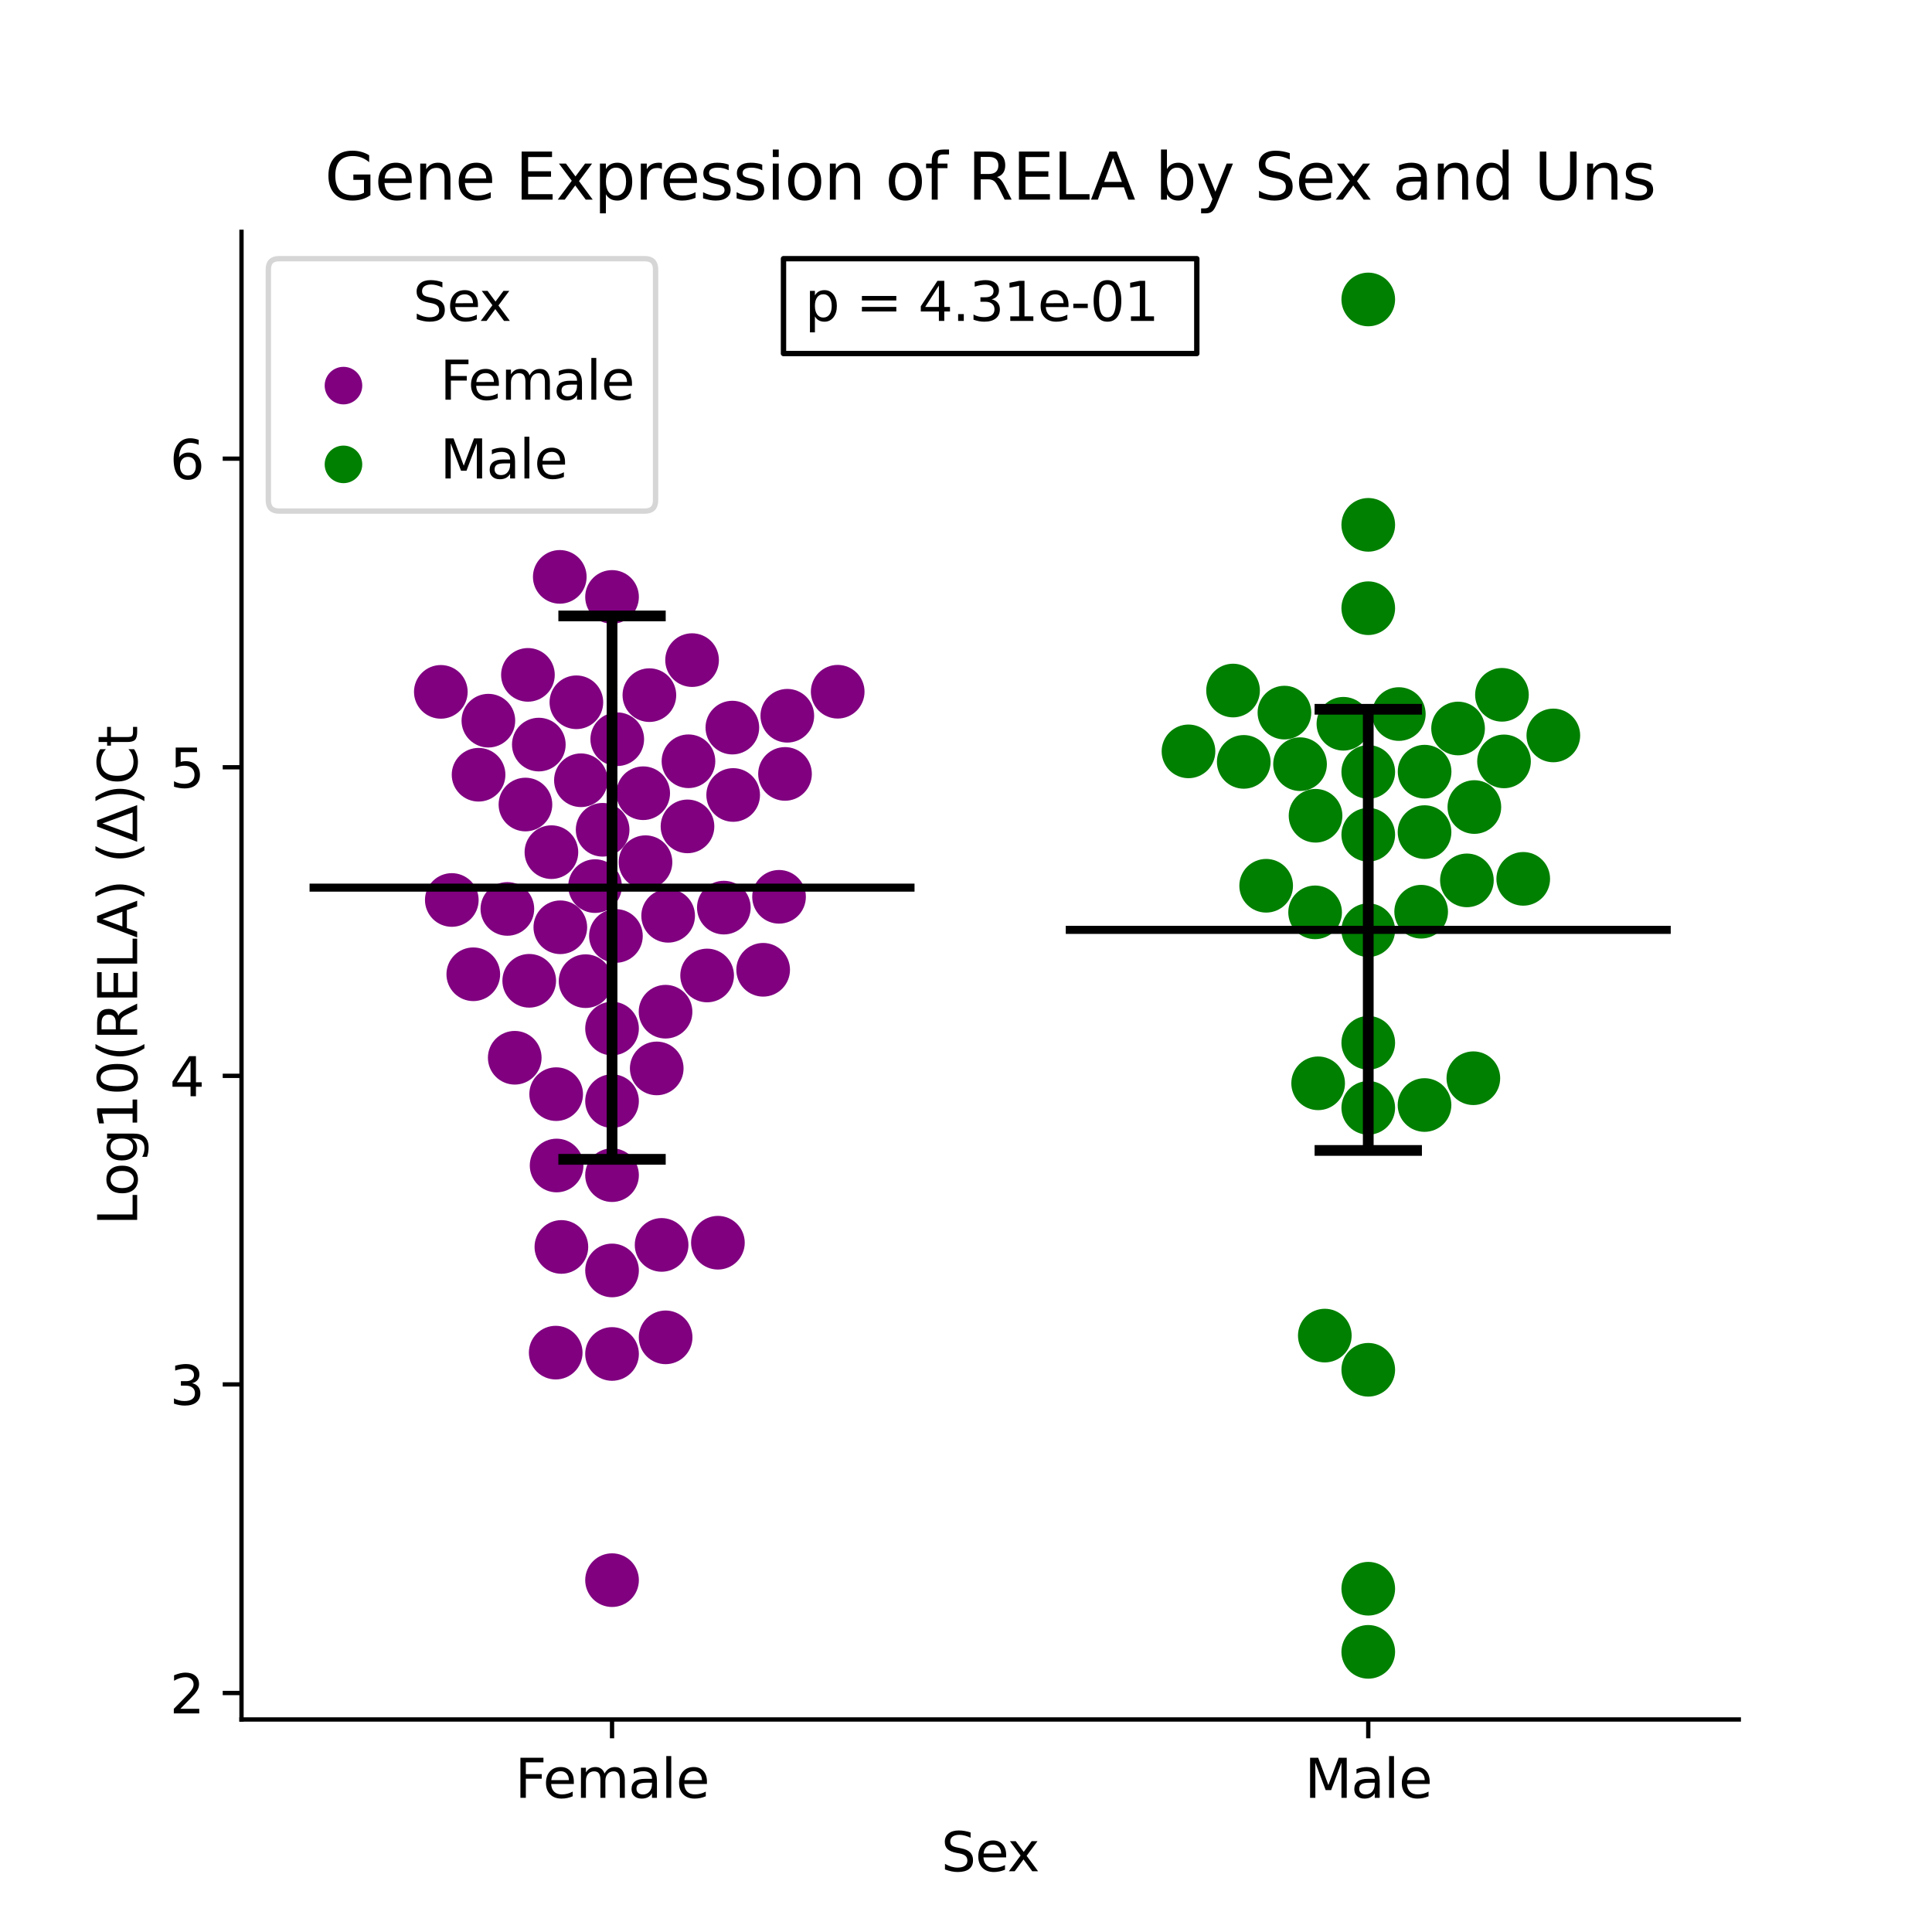 <?xml version="1.0" encoding="utf-8" standalone="no"?>
<!DOCTYPE svg PUBLIC "-//W3C//DTD SVG 1.1//EN"
  "http://www.w3.org/Graphics/SVG/1.1/DTD/svg11.dtd">
<svg xmlns:xlink="http://www.w3.org/1999/xlink" width="360pt" height="360pt" viewBox="0 0 360 360" xmlns="http://www.w3.org/2000/svg" version="1.1">
 <defs>
  <style type="text/css">*{stroke-linejoin: round; stroke-linecap: butt}</style>
 </defs>
 <g id="figure_1">
  <g id="patch_1">
   <path d="M 0 360 
L 360 360 
L 360 0 
L 0 0 
z
" style="fill: #ffffff"/>
  </g>
  <g id="axes_1">
   <g id="patch_2">
    <path d="M 45 320.4 
L 324 320.4 
L 324 43.2 
L 45 43.2 
z
" style="fill: #ffffff"/>
   </g>
   <g id="PathCollection_1">
    <defs>
     <path id="C0_0_e84677fbc1" d="M 0 5 
C 1.326 5 2.598 4.473 3.536 3.536 
C 4.473 2.598 5 1.326 5 -0 
C 5 -1.326 4.473 -2.598 3.536 -3.536 
C 2.598 -4.473 1.326 -5 0 -5 
C -1.326 -5 -2.598 -4.473 -3.536 -3.536 
C -4.473 -2.598 -5 -1.326 -5 0 
C -5 1.326 -4.473 2.598 -3.536 3.536 
C -2.598 4.473 -1.326 5 0 5 
z
"/>
    </defs>
    <g clip-path="url(#pedb15d2836)">
     <use xlink:href="#C0_0_e84677fbc1" x="115.015" y="137.744" style="fill: #800080"/>
    </g>
    <g clip-path="url(#pedb15d2836)">
     <use xlink:href="#C0_0_e84677fbc1" x="134.878" y="169.122" style="fill: #800080"/>
    </g>
    <g clip-path="url(#pedb15d2836)">
     <use xlink:href="#C0_0_e84677fbc1" x="107.4" y="130.859" style="fill: #800080"/>
    </g>
    <g clip-path="url(#pedb15d2836)">
     <use xlink:href="#C0_0_e84677fbc1" x="109.113" y="182.827" style="fill: #800080"/>
    </g>
    <g clip-path="url(#pedb15d2836)">
     <use xlink:href="#C0_0_e84677fbc1" x="100.401" y="138.742" style="fill: #800080"/>
    </g>
    <g clip-path="url(#pedb15d2836)">
     <use xlink:href="#C0_0_e84677fbc1" x="110.88" y="165.113" style="fill: #800080"/>
    </g>
    <g clip-path="url(#pedb15d2836)">
     <use xlink:href="#C0_0_e84677fbc1" x="108.246" y="145.389" style="fill: #800080"/>
    </g>
    <g clip-path="url(#pedb15d2836)">
     <use xlink:href="#C0_0_e84677fbc1" x="102.748" y="158.787" style="fill: #800080"/>
    </g>
    <g clip-path="url(#pedb15d2836)">
     <use xlink:href="#C0_0_e84677fbc1" x="145.163" y="167.108" style="fill: #800080"/>
    </g>
    <g clip-path="url(#pedb15d2836)">
     <use xlink:href="#C0_0_e84677fbc1" x="114.045" y="218.972" style="fill: #800080"/>
    </g>
    <g clip-path="url(#pedb15d2836)">
     <use xlink:href="#C0_0_e84677fbc1" x="156.093" y="128.893" style="fill: #800080"/>
    </g>
    <g clip-path="url(#pedb15d2836)">
     <use xlink:href="#C0_0_e84677fbc1" x="133.772" y="231.563" style="fill: #800080"/>
    </g>
    <g clip-path="url(#pedb15d2836)">
     <use xlink:href="#C0_0_e84677fbc1" x="97.908" y="149.913" style="fill: #800080"/>
    </g>
    <g clip-path="url(#pedb15d2836)">
     <use xlink:href="#C0_0_e84677fbc1" x="114.045" y="205.177" style="fill: #800080"/>
    </g>
    <g clip-path="url(#pedb15d2836)">
     <use xlink:href="#C0_0_e84677fbc1" x="82.142" y="128.919" style="fill: #800080"/>
    </g>
    <g clip-path="url(#pedb15d2836)">
     <use xlink:href="#C0_0_e84677fbc1" x="146.704" y="133.371" style="fill: #800080"/>
    </g>
    <g clip-path="url(#pedb15d2836)">
     <use xlink:href="#C0_0_e84677fbc1" x="89.174" y="144.362" style="fill: #800080"/>
    </g>
    <g clip-path="url(#pedb15d2836)">
     <use xlink:href="#C0_0_e84677fbc1" x="124.5" y="170.647" style="fill: #800080"/>
    </g>
    <g clip-path="url(#pedb15d2836)">
     <use xlink:href="#C0_0_e84677fbc1" x="98.372" y="125.753" style="fill: #800080"/>
    </g>
    <g clip-path="url(#pedb15d2836)">
     <use xlink:href="#C0_0_e84677fbc1" x="104.407" y="172.784" style="fill: #800080"/>
    </g>
    <g clip-path="url(#pedb15d2836)">
     <use xlink:href="#C0_0_e84677fbc1" x="114.769" y="174.402" style="fill: #800080"/>
    </g>
    <g clip-path="url(#pedb15d2836)">
     <use xlink:href="#C0_0_e84677fbc1" x="114.045" y="236.729" style="fill: #800080"/>
    </g>
    <g clip-path="url(#pedb15d2836)">
     <use xlink:href="#C0_0_e84677fbc1" x="123.281" y="231.972" style="fill: #800080"/>
    </g>
    <g clip-path="url(#pedb15d2836)">
     <use xlink:href="#C0_0_e84677fbc1" x="128.286" y="141.852" style="fill: #800080"/>
    </g>
    <g clip-path="url(#pedb15d2836)">
     <use xlink:href="#C0_0_e84677fbc1" x="121.002" y="129.529" style="fill: #800080"/>
    </g>
    <g clip-path="url(#pedb15d2836)">
     <use xlink:href="#C0_0_e84677fbc1" x="136.616" y="148.132" style="fill: #800080"/>
    </g>
    <g clip-path="url(#pedb15d2836)">
     <use xlink:href="#C0_0_e84677fbc1" x="91.001" y="134.287" style="fill: #800080"/>
    </g>
    <g clip-path="url(#pedb15d2836)">
     <use xlink:href="#C0_0_e84677fbc1" x="128.104" y="153.986" style="fill: #800080"/>
    </g>
    <g clip-path="url(#pedb15d2836)">
     <use xlink:href="#C0_0_e84677fbc1" x="94.54" y="169.364" style="fill: #800080"/>
    </g>
    <g clip-path="url(#pedb15d2836)">
     <use xlink:href="#C0_0_e84677fbc1" x="128.958" y="123.003" style="fill: #800080"/>
    </g>
    <g clip-path="url(#pedb15d2836)">
     <use xlink:href="#C0_0_e84677fbc1" x="104.606" y="232.35" style="fill: #800080"/>
    </g>
    <g clip-path="url(#pedb15d2836)">
     <use xlink:href="#C0_0_e84677fbc1" x="120.279" y="160.655" style="fill: #800080"/>
    </g>
    <g clip-path="url(#pedb15d2836)">
     <use xlink:href="#C0_0_e84677fbc1" x="112.292" y="154.617" style="fill: #800080"/>
    </g>
    <g clip-path="url(#pedb15d2836)">
     <use xlink:href="#C0_0_e84677fbc1" x="95.915" y="197.098" style="fill: #800080"/>
    </g>
    <g clip-path="url(#pedb15d2836)">
     <use xlink:href="#C0_0_e84677fbc1" x="114.045" y="252.292" style="fill: #800080"/>
    </g>
    <g clip-path="url(#pedb15d2836)">
     <use xlink:href="#C0_0_e84677fbc1" x="88.191" y="181.541" style="fill: #800080"/>
    </g>
    <g clip-path="url(#pedb15d2836)">
     <use xlink:href="#C0_0_e84677fbc1" x="98.613" y="182.758" style="fill: #800080"/>
    </g>
    <g clip-path="url(#pedb15d2836)">
     <use xlink:href="#C0_0_e84677fbc1" x="84.187" y="167.699" style="fill: #800080"/>
    </g>
    <g clip-path="url(#pedb15d2836)">
     <use xlink:href="#C0_0_e84677fbc1" x="124.015" y="188.515" style="fill: #800080"/>
    </g>
    <g clip-path="url(#pedb15d2836)">
     <use xlink:href="#C0_0_e84677fbc1" x="131.763" y="181.767" style="fill: #800080"/>
    </g>
    <g clip-path="url(#pedb15d2836)">
     <use xlink:href="#C0_0_e84677fbc1" x="114.045" y="191.655" style="fill: #800080"/>
    </g>
    <g clip-path="url(#pedb15d2836)">
     <use xlink:href="#C0_0_e84677fbc1" x="104.307" y="107.492" style="fill: #800080"/>
    </g>
    <g clip-path="url(#pedb15d2836)">
     <use xlink:href="#C0_0_e84677fbc1" x="103.634" y="203.878" style="fill: #800080"/>
    </g>
    <g clip-path="url(#pedb15d2836)">
     <use xlink:href="#C0_0_e84677fbc1" x="103.716" y="217.174" style="fill: #800080"/>
    </g>
    <g clip-path="url(#pedb15d2836)">
     <use xlink:href="#C0_0_e84677fbc1" x="122.372" y="199.084" style="fill: #800080"/>
    </g>
    <g clip-path="url(#pedb15d2836)">
     <use xlink:href="#C0_0_e84677fbc1" x="124.029" y="249.195" style="fill: #800080"/>
    </g>
    <g clip-path="url(#pedb15d2836)">
     <use xlink:href="#C0_0_e84677fbc1" x="103.549" y="252.043" style="fill: #800080"/>
    </g>
    <g clip-path="url(#pedb15d2836)">
     <use xlink:href="#C0_0_e84677fbc1" x="114.045" y="111.23" style="fill: #800080"/>
    </g>
    <g clip-path="url(#pedb15d2836)">
     <use xlink:href="#C0_0_e84677fbc1" x="142.204" y="180.706" style="fill: #800080"/>
    </g>
    <g clip-path="url(#pedb15d2836)">
     <use xlink:href="#C0_0_e84677fbc1" x="136.464" y="135.579" style="fill: #800080"/>
    </g>
    <g clip-path="url(#pedb15d2836)">
     <use xlink:href="#C0_0_e84677fbc1" x="119.85" y="147.805" style="fill: #800080"/>
    </g>
    <g clip-path="url(#pedb15d2836)">
     <use xlink:href="#C0_0_e84677fbc1" x="146.275" y="144.209" style="fill: #800080"/>
    </g>
    <g clip-path="url(#pedb15d2836)">
     <use xlink:href="#C0_0_e84677fbc1" x="114.045" y="294.439" style="fill: #800080"/>
    </g>
   </g>
   <g id="PathCollection_2">
    <defs>
     <path id="C1_0_42ddb4f9bc" d="M 0 5 
C 1.326 5 2.598 4.473 3.536 3.536 
C 4.473 2.598 5 1.326 5 -0 
C 5 -1.326 4.473 -2.598 3.536 -3.536 
C 2.598 -4.473 1.326 -5 0 -5 
C -1.326 -5 -2.598 -4.473 -3.536 -3.536 
C -4.473 -2.598 -5 -1.326 -5 0 
C -5 1.326 -4.473 2.598 -3.536 3.536 
C -2.598 4.473 -1.326 5 0 5 
z
"/>
    </defs>
    <g clip-path="url(#pedb15d2836)">
     <use xlink:href="#C1_0_42ddb4f9bc" x="260.651" y="133.053" style="fill: #008000"/>
    </g>
    <g clip-path="url(#pedb15d2836)">
     <use xlink:href="#C1_0_42ddb4f9bc" x="283.833" y="163.761" style="fill: #008000"/>
    </g>
    <g clip-path="url(#pedb15d2836)">
     <use xlink:href="#C1_0_42ddb4f9bc" x="254.955" y="194.312" style="fill: #008000"/>
    </g>
    <g clip-path="url(#pedb15d2836)">
     <use xlink:href="#C1_0_42ddb4f9bc" x="254.955" y="296.036" style="fill: #008000"/>
    </g>
    <g clip-path="url(#pedb15d2836)">
     <use xlink:href="#C1_0_42ddb4f9bc" x="271.691" y="135.744" style="fill: #008000"/>
    </g>
    <g clip-path="url(#pedb15d2836)">
     <use xlink:href="#C1_0_42ddb4f9bc" x="279.866" y="129.468" style="fill: #008000"/>
    </g>
    <g clip-path="url(#pedb15d2836)">
     <use xlink:href="#C1_0_42ddb4f9bc" x="231.754" y="141.966" style="fill: #008000"/>
    </g>
    <g clip-path="url(#pedb15d2836)">
     <use xlink:href="#C1_0_42ddb4f9bc" x="254.955" y="255.238" style="fill: #008000"/>
    </g>
    <g clip-path="url(#pedb15d2836)">
     <use xlink:href="#C1_0_42ddb4f9bc" x="265.44" y="205.905" style="fill: #008000"/>
    </g>
    <g clip-path="url(#pedb15d2836)">
     <use xlink:href="#C1_0_42ddb4f9bc" x="245.051" y="170.004" style="fill: #008000"/>
    </g>
    <g clip-path="url(#pedb15d2836)">
     <use xlink:href="#C1_0_42ddb4f9bc" x="273.337" y="164.045" style="fill: #008000"/>
    </g>
    <g clip-path="url(#pedb15d2836)">
     <use xlink:href="#C1_0_42ddb4f9bc" x="265.442" y="155.05" style="fill: #008000"/>
    </g>
    <g clip-path="url(#pedb15d2836)">
     <use xlink:href="#C1_0_42ddb4f9bc" x="254.955" y="173.326" style="fill: #008000"/>
    </g>
    <g clip-path="url(#pedb15d2836)">
     <use xlink:href="#C1_0_42ddb4f9bc" x="254.955" y="307.8" style="fill: #008000"/>
    </g>
    <g clip-path="url(#pedb15d2836)">
     <use xlink:href="#C1_0_42ddb4f9bc" x="274.726" y="150.38" style="fill: #008000"/>
    </g>
    <g clip-path="url(#pedb15d2836)">
     <use xlink:href="#C1_0_42ddb4f9bc" x="274.537" y="200.911" style="fill: #008000"/>
    </g>
    <g clip-path="url(#pedb15d2836)">
     <use xlink:href="#C1_0_42ddb4f9bc" x="254.955" y="143.839" style="fill: #008000"/>
    </g>
    <g clip-path="url(#pedb15d2836)">
     <use xlink:href="#C1_0_42ddb4f9bc" x="289.44" y="137.038" style="fill: #008000"/>
    </g>
    <g clip-path="url(#pedb15d2836)">
     <use xlink:href="#C1_0_42ddb4f9bc" x="254.955" y="113.331" style="fill: #008000"/>
    </g>
    <g clip-path="url(#pedb15d2836)">
     <use xlink:href="#C1_0_42ddb4f9bc" x="280.251" y="141.875" style="fill: #008000"/>
    </g>
    <g clip-path="url(#pedb15d2836)">
     <use xlink:href="#C1_0_42ddb4f9bc" x="221.458" y="140.007" style="fill: #008000"/>
    </g>
    <g clip-path="url(#pedb15d2836)">
     <use xlink:href="#C1_0_42ddb4f9bc" x="254.955" y="155.544" style="fill: #008000"/>
    </g>
    <g clip-path="url(#pedb15d2836)">
     <use xlink:href="#C1_0_42ddb4f9bc" x="239.334" y="132.783" style="fill: #008000"/>
    </g>
    <g clip-path="url(#pedb15d2836)">
     <use xlink:href="#C1_0_42ddb4f9bc" x="264.813" y="169.885" style="fill: #008000"/>
    </g>
    <g clip-path="url(#pedb15d2836)">
     <use xlink:href="#C1_0_42ddb4f9bc" x="245.617" y="201.86" style="fill: #008000"/>
    </g>
    <g clip-path="url(#pedb15d2836)">
     <use xlink:href="#C1_0_42ddb4f9bc" x="265.454" y="143.788" style="fill: #008000"/>
    </g>
    <g clip-path="url(#pedb15d2836)">
     <use xlink:href="#C1_0_42ddb4f9bc" x="254.955" y="55.8" style="fill: #008000"/>
    </g>
    <g clip-path="url(#pedb15d2836)">
     <use xlink:href="#C1_0_42ddb4f9bc" x="245.134" y="152.005" style="fill: #008000"/>
    </g>
    <g clip-path="url(#pedb15d2836)">
     <use xlink:href="#C1_0_42ddb4f9bc" x="250.324" y="134.864" style="fill: #008000"/>
    </g>
    <g clip-path="url(#pedb15d2836)">
     <use xlink:href="#C1_0_42ddb4f9bc" x="254.955" y="206.433" style="fill: #008000"/>
    </g>
    <g clip-path="url(#pedb15d2836)">
     <use xlink:href="#C1_0_42ddb4f9bc" x="246.86" y="248.869" style="fill: #008000"/>
    </g>
    <g clip-path="url(#pedb15d2836)">
     <use xlink:href="#C1_0_42ddb4f9bc" x="242.244" y="142.392" style="fill: #008000"/>
    </g>
    <g clip-path="url(#pedb15d2836)">
     <use xlink:href="#C1_0_42ddb4f9bc" x="254.955" y="97.796" style="fill: #008000"/>
    </g>
    <g clip-path="url(#pedb15d2836)">
     <use xlink:href="#C1_0_42ddb4f9bc" x="235.931" y="165.049" style="fill: #008000"/>
    </g>
    <g clip-path="url(#pedb15d2836)">
     <use xlink:href="#C1_0_42ddb4f9bc" x="229.762" y="128.673" style="fill: #008000"/>
    </g>
   </g>
   <g id="PathCollection_3"/>
   <g id="PathCollection_4"/>
   <g id="matplotlib.axis_1">
    <g id="xtick_1">
     <g id="line2d_1">
      <defs>
       <path id="mddca49406b" d="M 0 0 
L 0 3.5 
" style="stroke: #000000; stroke-width: 0.8"/>
      </defs>
      <g>
       <use xlink:href="#mddca49406b" x="114.045" y="320.4" style="stroke: #000000; stroke-width: 0.8"/>
      </g>
     </g>
     <g id="text_1">
      <!-- Female -->
      <g transform="translate(95.968 334.998) scale(0.1 -0.1)">
       <defs>
        <path id="DejaVuSans-46" d="M 628 4666 
L 3309 4666 
L 3309 4134 
L 1259 4134 
L 1259 2759 
L 3109 2759 
L 3109 2228 
L 1259 2228 
L 1259 0 
L 628 0 
L 628 4666 
z
" transform="scale(0.016)"/>
        <path id="DejaVuSans-65" d="M 3597 1894 
L 3597 1613 
L 953 1613 
Q 991 1019 1311 708 
Q 1631 397 2203 397 
Q 2534 397 2845 478 
Q 3156 559 3463 722 
L 3463 178 
Q 3153 47 2828 -22 
Q 2503 -91 2169 -91 
Q 1331 -91 842 396 
Q 353 884 353 1716 
Q 353 2575 817 3079 
Q 1281 3584 2069 3584 
Q 2775 3584 3186 3129 
Q 3597 2675 3597 1894 
z
M 3022 2063 
Q 3016 2534 2758 2815 
Q 2500 3097 2075 3097 
Q 1594 3097 1305 2825 
Q 1016 2553 972 2059 
L 3022 2063 
z
" transform="scale(0.016)"/>
        <path id="DejaVuSans-6d" d="M 3328 2828 
Q 3544 3216 3844 3400 
Q 4144 3584 4550 3584 
Q 5097 3584 5394 3201 
Q 5691 2819 5691 2113 
L 5691 0 
L 5113 0 
L 5113 2094 
Q 5113 2597 4934 2840 
Q 4756 3084 4391 3084 
Q 3944 3084 3684 2787 
Q 3425 2491 3425 1978 
L 3425 0 
L 2847 0 
L 2847 2094 
Q 2847 2600 2669 2842 
Q 2491 3084 2119 3084 
Q 1678 3084 1418 2786 
Q 1159 2488 1159 1978 
L 1159 0 
L 581 0 
L 581 3500 
L 1159 3500 
L 1159 2956 
Q 1356 3278 1631 3431 
Q 1906 3584 2284 3584 
Q 2666 3584 2933 3390 
Q 3200 3197 3328 2828 
z
" transform="scale(0.016)"/>
        <path id="DejaVuSans-61" d="M 2194 1759 
Q 1497 1759 1228 1600 
Q 959 1441 959 1056 
Q 959 750 1161 570 
Q 1363 391 1709 391 
Q 2188 391 2477 730 
Q 2766 1069 2766 1631 
L 2766 1759 
L 2194 1759 
z
M 3341 1997 
L 3341 0 
L 2766 0 
L 2766 531 
Q 2569 213 2275 61 
Q 1981 -91 1556 -91 
Q 1019 -91 701 211 
Q 384 513 384 1019 
Q 384 1609 779 1909 
Q 1175 2209 1959 2209 
L 2766 2209 
L 2766 2266 
Q 2766 2663 2505 2880 
Q 2244 3097 1772 3097 
Q 1472 3097 1187 3025 
Q 903 2953 641 2809 
L 641 3341 
Q 956 3463 1253 3523 
Q 1550 3584 1831 3584 
Q 2591 3584 2966 3190 
Q 3341 2797 3341 1997 
z
" transform="scale(0.016)"/>
        <path id="DejaVuSans-6c" d="M 603 4863 
L 1178 4863 
L 1178 0 
L 603 0 
L 603 4863 
z
" transform="scale(0.016)"/>
       </defs>
       <use xlink:href="#DejaVuSans-46"/>
       <use xlink:href="#DejaVuSans-65" x="52.02"/>
       <use xlink:href="#DejaVuSans-6d" x="113.543"/>
       <use xlink:href="#DejaVuSans-61" x="210.955"/>
       <use xlink:href="#DejaVuSans-6c" x="272.234"/>
       <use xlink:href="#DejaVuSans-65" x="300.018"/>
      </g>
     </g>
    </g>
    <g id="xtick_2">
     <g id="line2d_2">
      <g>
       <use xlink:href="#mddca49406b" x="254.955" y="320.4" style="stroke: #000000; stroke-width: 0.8"/>
      </g>
     </g>
     <g id="text_2">
      <!-- Male -->
      <g transform="translate(243.111 334.998) scale(0.1 -0.1)">
       <defs>
        <path id="DejaVuSans-4d" d="M 628 4666 
L 1569 4666 
L 2759 1491 
L 3956 4666 
L 4897 4666 
L 4897 0 
L 4281 0 
L 4281 4097 
L 3078 897 
L 2444 897 
L 1241 4097 
L 1241 0 
L 628 0 
L 628 4666 
z
" transform="scale(0.016)"/>
       </defs>
       <use xlink:href="#DejaVuSans-4d"/>
       <use xlink:href="#DejaVuSans-61" x="86.279"/>
       <use xlink:href="#DejaVuSans-6c" x="147.559"/>
       <use xlink:href="#DejaVuSans-65" x="175.342"/>
      </g>
     </g>
    </g>
    <g id="text_3">
     <!-- Sex -->
     <g transform="translate(175.377 348.677) scale(0.1 -0.1)">
      <defs>
       <path id="DejaVuSans-53" d="M 3425 4513 
L 3425 3897 
Q 3066 4069 2747 4153 
Q 2428 4238 2131 4238 
Q 1616 4238 1336 4038 
Q 1056 3838 1056 3469 
Q 1056 3159 1242 3001 
Q 1428 2844 1947 2747 
L 2328 2669 
Q 3034 2534 3370 2195 
Q 3706 1856 3706 1288 
Q 3706 609 3251 259 
Q 2797 -91 1919 -91 
Q 1588 -91 1214 -16 
Q 841 59 441 206 
L 441 856 
Q 825 641 1194 531 
Q 1563 422 1919 422 
Q 2459 422 2753 634 
Q 3047 847 3047 1241 
Q 3047 1584 2836 1778 
Q 2625 1972 2144 2069 
L 1759 2144 
Q 1053 2284 737 2584 
Q 422 2884 422 3419 
Q 422 4038 858 4394 
Q 1294 4750 2059 4750 
Q 2388 4750 2728 4690 
Q 3069 4631 3425 4513 
z
" transform="scale(0.016)"/>
       <path id="DejaVuSans-78" d="M 3513 3500 
L 2247 1797 
L 3578 0 
L 2900 0 
L 1881 1375 
L 863 0 
L 184 0 
L 1544 1831 
L 300 3500 
L 978 3500 
L 1906 2253 
L 2834 3500 
L 3513 3500 
z
" transform="scale(0.016)"/>
      </defs>
      <use xlink:href="#DejaVuSans-53"/>
      <use xlink:href="#DejaVuSans-65" x="63.477"/>
      <use xlink:href="#DejaVuSans-78" x="123.25"/>
     </g>
    </g>
   </g>
   <g id="matplotlib.axis_2">
    <g id="ytick_1">
     <g id="line2d_3">
      <defs>
       <path id="meb727dd9b5" d="M 0 0 
L -3.5 0 
" style="stroke: #000000; stroke-width: 0.8"/>
      </defs>
      <g>
       <use xlink:href="#meb727dd9b5" x="45" y="315.467" style="stroke: #000000; stroke-width: 0.8"/>
      </g>
     </g>
     <g id="text_4">
      <!-- 2 -->
      <g transform="translate(31.637 319.266) scale(0.1 -0.1)">
       <defs>
        <path id="DejaVuSans-32" d="M 1228 531 
L 3431 531 
L 3431 0 
L 469 0 
L 469 531 
Q 828 903 1448 1529 
Q 2069 2156 2228 2338 
Q 2531 2678 2651 2914 
Q 2772 3150 2772 3378 
Q 2772 3750 2511 3984 
Q 2250 4219 1831 4219 
Q 1534 4219 1204 4116 
Q 875 4013 500 3803 
L 500 4441 
Q 881 4594 1212 4672 
Q 1544 4750 1819 4750 
Q 2544 4750 2975 4387 
Q 3406 4025 3406 3419 
Q 3406 3131 3298 2873 
Q 3191 2616 2906 2266 
Q 2828 2175 2409 1742 
Q 1991 1309 1228 531 
z
" transform="scale(0.016)"/>
       </defs>
       <use xlink:href="#DejaVuSans-32"/>
      </g>
     </g>
    </g>
    <g id="ytick_2">
     <g id="line2d_4">
      <g>
       <use xlink:href="#meb727dd9b5" x="45" y="257.967" style="stroke: #000000; stroke-width: 0.8"/>
      </g>
     </g>
     <g id="text_5">
      <!-- 3 -->
      <g transform="translate(31.637 261.766) scale(0.1 -0.1)">
       <defs>
        <path id="DejaVuSans-33" d="M 2597 2516 
Q 3050 2419 3304 2112 
Q 3559 1806 3559 1356 
Q 3559 666 3084 287 
Q 2609 -91 1734 -91 
Q 1441 -91 1130 -33 
Q 819 25 488 141 
L 488 750 
Q 750 597 1062 519 
Q 1375 441 1716 441 
Q 2309 441 2620 675 
Q 2931 909 2931 1356 
Q 2931 1769 2642 2001 
Q 2353 2234 1838 2234 
L 1294 2234 
L 1294 2753 
L 1863 2753 
Q 2328 2753 2575 2939 
Q 2822 3125 2822 3475 
Q 2822 3834 2567 4026 
Q 2313 4219 1838 4219 
Q 1578 4219 1281 4162 
Q 984 4106 628 3988 
L 628 4550 
Q 988 4650 1302 4700 
Q 1616 4750 1894 4750 
Q 2613 4750 3031 4423 
Q 3450 4097 3450 3541 
Q 3450 3153 3228 2886 
Q 3006 2619 2597 2516 
z
" transform="scale(0.016)"/>
       </defs>
       <use xlink:href="#DejaVuSans-33"/>
      </g>
     </g>
    </g>
    <g id="ytick_3">
     <g id="line2d_5">
      <g>
       <use xlink:href="#meb727dd9b5" x="45" y="200.466" style="stroke: #000000; stroke-width: 0.8"/>
      </g>
     </g>
     <g id="text_6">
      <!-- 4 -->
      <g transform="translate(31.637 204.265) scale(0.1 -0.1)">
       <defs>
        <path id="DejaVuSans-34" d="M 2419 4116 
L 825 1625 
L 2419 1625 
L 2419 4116 
z
M 2253 4666 
L 3047 4666 
L 3047 1625 
L 3713 1625 
L 3713 1100 
L 3047 1100 
L 3047 0 
L 2419 0 
L 2419 1100 
L 313 1100 
L 313 1709 
L 2253 4666 
z
" transform="scale(0.016)"/>
       </defs>
       <use xlink:href="#DejaVuSans-34"/>
      </g>
     </g>
    </g>
    <g id="ytick_4">
     <g id="line2d_6">
      <g>
       <use xlink:href="#meb727dd9b5" x="45" y="142.965" style="stroke: #000000; stroke-width: 0.8"/>
      </g>
     </g>
     <g id="text_7">
      <!-- 5 -->
      <g transform="translate(31.637 146.764) scale(0.1 -0.1)">
       <defs>
        <path id="DejaVuSans-35" d="M 691 4666 
L 3169 4666 
L 3169 4134 
L 1269 4134 
L 1269 2991 
Q 1406 3038 1543 3061 
Q 1681 3084 1819 3084 
Q 2600 3084 3056 2656 
Q 3513 2228 3513 1497 
Q 3513 744 3044 326 
Q 2575 -91 1722 -91 
Q 1428 -91 1123 -41 
Q 819 9 494 109 
L 494 744 
Q 775 591 1075 516 
Q 1375 441 1709 441 
Q 2250 441 2565 725 
Q 2881 1009 2881 1497 
Q 2881 1984 2565 2268 
Q 2250 2553 1709 2553 
Q 1456 2553 1204 2497 
Q 953 2441 691 2322 
L 691 4666 
z
" transform="scale(0.016)"/>
       </defs>
       <use xlink:href="#DejaVuSans-35"/>
      </g>
     </g>
    </g>
    <g id="ytick_5">
     <g id="line2d_7">
      <g>
       <use xlink:href="#meb727dd9b5" x="45" y="85.464" style="stroke: #000000; stroke-width: 0.8"/>
      </g>
     </g>
     <g id="text_8">
      <!-- 6 -->
      <g transform="translate(31.637 89.264) scale(0.1 -0.1)">
       <defs>
        <path id="DejaVuSans-36" d="M 2113 2584 
Q 1688 2584 1439 2293 
Q 1191 2003 1191 1497 
Q 1191 994 1439 701 
Q 1688 409 2113 409 
Q 2538 409 2786 701 
Q 3034 994 3034 1497 
Q 3034 2003 2786 2293 
Q 2538 2584 2113 2584 
z
M 3366 4563 
L 3366 3988 
Q 3128 4100 2886 4159 
Q 2644 4219 2406 4219 
Q 1781 4219 1451 3797 
Q 1122 3375 1075 2522 
Q 1259 2794 1537 2939 
Q 1816 3084 2150 3084 
Q 2853 3084 3261 2657 
Q 3669 2231 3669 1497 
Q 3669 778 3244 343 
Q 2819 -91 2113 -91 
Q 1303 -91 875 529 
Q 447 1150 447 2328 
Q 447 3434 972 4092 
Q 1497 4750 2381 4750 
Q 2619 4750 2861 4703 
Q 3103 4656 3366 4563 
z
" transform="scale(0.016)"/>
       </defs>
       <use xlink:href="#DejaVuSans-36"/>
      </g>
     </g>
    </g>
    <g id="text_9">
     <!-- Log10(RELA) (Δ)Ct -->
     <g transform="translate(25.558 228.311) rotate(-90) scale(0.1 -0.1)">
      <defs>
       <path id="DejaVuSans-4c" d="M 628 4666 
L 1259 4666 
L 1259 531 
L 3531 531 
L 3531 0 
L 628 0 
L 628 4666 
z
" transform="scale(0.016)"/>
       <path id="DejaVuSans-6f" d="M 1959 3097 
Q 1497 3097 1228 2736 
Q 959 2375 959 1747 
Q 959 1119 1226 758 
Q 1494 397 1959 397 
Q 2419 397 2687 759 
Q 2956 1122 2956 1747 
Q 2956 2369 2687 2733 
Q 2419 3097 1959 3097 
z
M 1959 3584 
Q 2709 3584 3137 3096 
Q 3566 2609 3566 1747 
Q 3566 888 3137 398 
Q 2709 -91 1959 -91 
Q 1206 -91 779 398 
Q 353 888 353 1747 
Q 353 2609 779 3096 
Q 1206 3584 1959 3584 
z
" transform="scale(0.016)"/>
       <path id="DejaVuSans-67" d="M 2906 1791 
Q 2906 2416 2648 2759 
Q 2391 3103 1925 3103 
Q 1463 3103 1205 2759 
Q 947 2416 947 1791 
Q 947 1169 1205 825 
Q 1463 481 1925 481 
Q 2391 481 2648 825 
Q 2906 1169 2906 1791 
z
M 3481 434 
Q 3481 -459 3084 -895 
Q 2688 -1331 1869 -1331 
Q 1566 -1331 1297 -1286 
Q 1028 -1241 775 -1147 
L 775 -588 
Q 1028 -725 1275 -790 
Q 1522 -856 1778 -856 
Q 2344 -856 2625 -561 
Q 2906 -266 2906 331 
L 2906 616 
Q 2728 306 2450 153 
Q 2172 0 1784 0 
Q 1141 0 747 490 
Q 353 981 353 1791 
Q 353 2603 747 3093 
Q 1141 3584 1784 3584 
Q 2172 3584 2450 3431 
Q 2728 3278 2906 2969 
L 2906 3500 
L 3481 3500 
L 3481 434 
z
" transform="scale(0.016)"/>
       <path id="DejaVuSans-31" d="M 794 531 
L 1825 531 
L 1825 4091 
L 703 3866 
L 703 4441 
L 1819 4666 
L 2450 4666 
L 2450 531 
L 3481 531 
L 3481 0 
L 794 0 
L 794 531 
z
" transform="scale(0.016)"/>
       <path id="DejaVuSans-30" d="M 2034 4250 
Q 1547 4250 1301 3770 
Q 1056 3291 1056 2328 
Q 1056 1369 1301 889 
Q 1547 409 2034 409 
Q 2525 409 2770 889 
Q 3016 1369 3016 2328 
Q 3016 3291 2770 3770 
Q 2525 4250 2034 4250 
z
M 2034 4750 
Q 2819 4750 3233 4129 
Q 3647 3509 3647 2328 
Q 3647 1150 3233 529 
Q 2819 -91 2034 -91 
Q 1250 -91 836 529 
Q 422 1150 422 2328 
Q 422 3509 836 4129 
Q 1250 4750 2034 4750 
z
" transform="scale(0.016)"/>
       <path id="DejaVuSans-28" d="M 1984 4856 
Q 1566 4138 1362 3434 
Q 1159 2731 1159 2009 
Q 1159 1288 1364 580 
Q 1569 -128 1984 -844 
L 1484 -844 
Q 1016 -109 783 600 
Q 550 1309 550 2009 
Q 550 2706 781 3412 
Q 1013 4119 1484 4856 
L 1984 4856 
z
" transform="scale(0.016)"/>
       <path id="DejaVuSans-52" d="M 2841 2188 
Q 3044 2119 3236 1894 
Q 3428 1669 3622 1275 
L 4263 0 
L 3584 0 
L 2988 1197 
Q 2756 1666 2539 1819 
Q 2322 1972 1947 1972 
L 1259 1972 
L 1259 0 
L 628 0 
L 628 4666 
L 2053 4666 
Q 2853 4666 3247 4331 
Q 3641 3997 3641 3322 
Q 3641 2881 3436 2590 
Q 3231 2300 2841 2188 
z
M 1259 4147 
L 1259 2491 
L 2053 2491 
Q 2509 2491 2742 2702 
Q 2975 2913 2975 3322 
Q 2975 3731 2742 3939 
Q 2509 4147 2053 4147 
L 1259 4147 
z
" transform="scale(0.016)"/>
       <path id="DejaVuSans-45" d="M 628 4666 
L 3578 4666 
L 3578 4134 
L 1259 4134 
L 1259 2753 
L 3481 2753 
L 3481 2222 
L 1259 2222 
L 1259 531 
L 3634 531 
L 3634 0 
L 628 0 
L 628 4666 
z
" transform="scale(0.016)"/>
       <path id="DejaVuSans-41" d="M 2188 4044 
L 1331 1722 
L 3047 1722 
L 2188 4044 
z
M 1831 4666 
L 2547 4666 
L 4325 0 
L 3669 0 
L 3244 1197 
L 1141 1197 
L 716 0 
L 50 0 
L 1831 4666 
z
" transform="scale(0.016)"/>
       <path id="DejaVuSans-29" d="M 513 4856 
L 1013 4856 
Q 1481 4119 1714 3412 
Q 1947 2706 1947 2009 
Q 1947 1309 1714 600 
Q 1481 -109 1013 -844 
L 513 -844 
Q 928 -128 1133 580 
Q 1338 1288 1338 2009 
Q 1338 2731 1133 3434 
Q 928 4138 513 4856 
z
" transform="scale(0.016)"/>
       <path id="DejaVuSans-20" transform="scale(0.016)"/>
       <path id="DejaVuSans-394" d="M 2188 4044 
L 906 525 
L 3472 525 
L 2188 4044 
z
M 50 0 
L 1831 4666 
L 2547 4666 
L 4325 0 
L 50 0 
z
" transform="scale(0.016)"/>
       <path id="DejaVuSans-43" d="M 4122 4306 
L 4122 3641 
Q 3803 3938 3442 4084 
Q 3081 4231 2675 4231 
Q 1875 4231 1450 3742 
Q 1025 3253 1025 2328 
Q 1025 1406 1450 917 
Q 1875 428 2675 428 
Q 3081 428 3442 575 
Q 3803 722 4122 1019 
L 4122 359 
Q 3791 134 3420 21 
Q 3050 -91 2638 -91 
Q 1578 -91 968 557 
Q 359 1206 359 2328 
Q 359 3453 968 4101 
Q 1578 4750 2638 4750 
Q 3056 4750 3426 4639 
Q 3797 4528 4122 4306 
z
" transform="scale(0.016)"/>
       <path id="DejaVuSans-74" d="M 1172 4494 
L 1172 3500 
L 2356 3500 
L 2356 3053 
L 1172 3053 
L 1172 1153 
Q 1172 725 1289 603 
Q 1406 481 1766 481 
L 2356 481 
L 2356 0 
L 1766 0 
Q 1100 0 847 248 
Q 594 497 594 1153 
L 594 3053 
L 172 3053 
L 172 3500 
L 594 3500 
L 594 4494 
L 1172 4494 
z
" transform="scale(0.016)"/>
      </defs>
      <use xlink:href="#DejaVuSans-4c"/>
      <use xlink:href="#DejaVuSans-6f" x="53.963"/>
      <use xlink:href="#DejaVuSans-67" x="115.145"/>
      <use xlink:href="#DejaVuSans-31" x="178.621"/>
      <use xlink:href="#DejaVuSans-30" x="242.244"/>
      <use xlink:href="#DejaVuSans-28" x="305.867"/>
      <use xlink:href="#DejaVuSans-52" x="344.881"/>
      <use xlink:href="#DejaVuSans-45" x="414.363"/>
      <use xlink:href="#DejaVuSans-4c" x="477.547"/>
      <use xlink:href="#DejaVuSans-41" x="535.51"/>
      <use xlink:href="#DejaVuSans-29" x="603.918"/>
      <use xlink:href="#DejaVuSans-20" x="642.932"/>
      <use xlink:href="#DejaVuSans-28" x="674.719"/>
      <use xlink:href="#DejaVuSans-394" x="713.732"/>
      <use xlink:href="#DejaVuSans-29" x="782.141"/>
      <use xlink:href="#DejaVuSans-43" x="821.154"/>
      <use xlink:href="#DejaVuSans-74" x="890.979"/>
     </g>
    </g>
   </g>
   <g id="LineCollection_1">
    <path d="M 114.045 216.025 
L 114.045 114.765 
" clip-path="url(#pedb15d2836)" style="fill: none; stroke: #000000; stroke-width: 2"/>
   </g>
   <g id="line2d_8">
    <defs>
     <path id="m64fdcdd920" d="M 10 0 
L -10 -0 
" style="stroke: #000000; stroke-width: 2"/>
    </defs>
    <g clip-path="url(#pedb15d2836)">
     <use xlink:href="#m64fdcdd920" x="114.045" y="216.025" style="stroke: #000000; stroke-width: 2"/>
    </g>
   </g>
   <g id="line2d_9">
    <g clip-path="url(#pedb15d2836)">
     <use xlink:href="#m64fdcdd920" x="114.045" y="114.765" style="stroke: #000000; stroke-width: 2"/>
    </g>
   </g>
   <g id="LineCollection_2">
    <path d="M 254.955 214.369 
L 254.955 132.163 
" clip-path="url(#pedb15d2836)" style="fill: none; stroke: #000000; stroke-width: 2"/>
   </g>
   <g id="line2d_10">
    <g clip-path="url(#pedb15d2836)">
     <use xlink:href="#m64fdcdd920" x="254.955" y="214.369" style="stroke: #000000; stroke-width: 2"/>
    </g>
   </g>
   <g id="line2d_11">
    <g clip-path="url(#pedb15d2836)">
     <use xlink:href="#m64fdcdd920" x="254.955" y="132.163" style="stroke: #000000; stroke-width: 2"/>
    </g>
   </g>
   <g id="LineCollection_3">
    <path d="M 57.682 165.395 
L 170.409 165.395 
" clip-path="url(#pedb15d2836)" style="fill: none; stroke: #000000; stroke-width: 1.5"/>
   </g>
   <g id="LineCollection_4">
    <path d="M 198.591 173.266 
L 311.318 173.266 
" clip-path="url(#pedb15d2836)" style="fill: none; stroke: #000000; stroke-width: 1.5"/>
   </g>
   <g id="patch_3">
    <path d="M 45 320.4 
L 45 43.2 
" style="fill: none; stroke: #000000; stroke-width: 0.8; stroke-linejoin: miter; stroke-linecap: square"/>
   </g>
   <g id="patch_4">
    <path d="M 45 320.4 
L 324 320.4 
" style="fill: none; stroke: #000000; stroke-width: 0.8; stroke-linejoin: miter; stroke-linecap: square"/>
   </g>
   <g id="text_10">
    <!-- Gene Expression of RELA by Sex and Uns -->
    <g transform="translate(60.508 37.2) scale(0.12 -0.12)">
     <defs>
      <path id="DejaVuSans-47" d="M 3809 666 
L 3809 1919 
L 2778 1919 
L 2778 2438 
L 4434 2438 
L 4434 434 
Q 4069 175 3628 42 
Q 3188 -91 2688 -91 
Q 1594 -91 976 548 
Q 359 1188 359 2328 
Q 359 3472 976 4111 
Q 1594 4750 2688 4750 
Q 3144 4750 3555 4637 
Q 3966 4525 4313 4306 
L 4313 3634 
Q 3963 3931 3569 4081 
Q 3175 4231 2741 4231 
Q 1884 4231 1454 3753 
Q 1025 3275 1025 2328 
Q 1025 1384 1454 906 
Q 1884 428 2741 428 
Q 3075 428 3337 486 
Q 3600 544 3809 666 
z
" transform="scale(0.016)"/>
      <path id="DejaVuSans-6e" d="M 3513 2113 
L 3513 0 
L 2938 0 
L 2938 2094 
Q 2938 2591 2744 2837 
Q 2550 3084 2163 3084 
Q 1697 3084 1428 2787 
Q 1159 2491 1159 1978 
L 1159 0 
L 581 0 
L 581 3500 
L 1159 3500 
L 1159 2956 
Q 1366 3272 1645 3428 
Q 1925 3584 2291 3584 
Q 2894 3584 3203 3211 
Q 3513 2838 3513 2113 
z
" transform="scale(0.016)"/>
      <path id="DejaVuSans-70" d="M 1159 525 
L 1159 -1331 
L 581 -1331 
L 581 3500 
L 1159 3500 
L 1159 2969 
Q 1341 3281 1617 3432 
Q 1894 3584 2278 3584 
Q 2916 3584 3314 3078 
Q 3713 2572 3713 1747 
Q 3713 922 3314 415 
Q 2916 -91 2278 -91 
Q 1894 -91 1617 61 
Q 1341 213 1159 525 
z
M 3116 1747 
Q 3116 2381 2855 2742 
Q 2594 3103 2138 3103 
Q 1681 3103 1420 2742 
Q 1159 2381 1159 1747 
Q 1159 1113 1420 752 
Q 1681 391 2138 391 
Q 2594 391 2855 752 
Q 3116 1113 3116 1747 
z
" transform="scale(0.016)"/>
      <path id="DejaVuSans-72" d="M 2631 2963 
Q 2534 3019 2420 3045 
Q 2306 3072 2169 3072 
Q 1681 3072 1420 2755 
Q 1159 2438 1159 1844 
L 1159 0 
L 581 0 
L 581 3500 
L 1159 3500 
L 1159 2956 
Q 1341 3275 1631 3429 
Q 1922 3584 2338 3584 
Q 2397 3584 2469 3576 
Q 2541 3569 2628 3553 
L 2631 2963 
z
" transform="scale(0.016)"/>
      <path id="DejaVuSans-73" d="M 2834 3397 
L 2834 2853 
Q 2591 2978 2328 3040 
Q 2066 3103 1784 3103 
Q 1356 3103 1142 2972 
Q 928 2841 928 2578 
Q 928 2378 1081 2264 
Q 1234 2150 1697 2047 
L 1894 2003 
Q 2506 1872 2764 1633 
Q 3022 1394 3022 966 
Q 3022 478 2636 193 
Q 2250 -91 1575 -91 
Q 1294 -91 989 -36 
Q 684 19 347 128 
L 347 722 
Q 666 556 975 473 
Q 1284 391 1588 391 
Q 1994 391 2212 530 
Q 2431 669 2431 922 
Q 2431 1156 2273 1281 
Q 2116 1406 1581 1522 
L 1381 1569 
Q 847 1681 609 1914 
Q 372 2147 372 2553 
Q 372 3047 722 3315 
Q 1072 3584 1716 3584 
Q 2034 3584 2315 3537 
Q 2597 3491 2834 3397 
z
" transform="scale(0.016)"/>
      <path id="DejaVuSans-69" d="M 603 3500 
L 1178 3500 
L 1178 0 
L 603 0 
L 603 3500 
z
M 603 4863 
L 1178 4863 
L 1178 4134 
L 603 4134 
L 603 4863 
z
" transform="scale(0.016)"/>
      <path id="DejaVuSans-66" d="M 2375 4863 
L 2375 4384 
L 1825 4384 
Q 1516 4384 1395 4259 
Q 1275 4134 1275 3809 
L 1275 3500 
L 2222 3500 
L 2222 3053 
L 1275 3053 
L 1275 0 
L 697 0 
L 697 3053 
L 147 3053 
L 147 3500 
L 697 3500 
L 697 3744 
Q 697 4328 969 4595 
Q 1241 4863 1831 4863 
L 2375 4863 
z
" transform="scale(0.016)"/>
      <path id="DejaVuSans-62" d="M 3116 1747 
Q 3116 2381 2855 2742 
Q 2594 3103 2138 3103 
Q 1681 3103 1420 2742 
Q 1159 2381 1159 1747 
Q 1159 1113 1420 752 
Q 1681 391 2138 391 
Q 2594 391 2855 752 
Q 3116 1113 3116 1747 
z
M 1159 2969 
Q 1341 3281 1617 3432 
Q 1894 3584 2278 3584 
Q 2916 3584 3314 3078 
Q 3713 2572 3713 1747 
Q 3713 922 3314 415 
Q 2916 -91 2278 -91 
Q 1894 -91 1617 61 
Q 1341 213 1159 525 
L 1159 0 
L 581 0 
L 581 4863 
L 1159 4863 
L 1159 2969 
z
" transform="scale(0.016)"/>
      <path id="DejaVuSans-79" d="M 2059 -325 
Q 1816 -950 1584 -1140 
Q 1353 -1331 966 -1331 
L 506 -1331 
L 506 -850 
L 844 -850 
Q 1081 -850 1212 -737 
Q 1344 -625 1503 -206 
L 1606 56 
L 191 3500 
L 800 3500 
L 1894 763 
L 2988 3500 
L 3597 3500 
L 2059 -325 
z
" transform="scale(0.016)"/>
      <path id="DejaVuSans-64" d="M 2906 2969 
L 2906 4863 
L 3481 4863 
L 3481 0 
L 2906 0 
L 2906 525 
Q 2725 213 2448 61 
Q 2172 -91 1784 -91 
Q 1150 -91 751 415 
Q 353 922 353 1747 
Q 353 2572 751 3078 
Q 1150 3584 1784 3584 
Q 2172 3584 2448 3432 
Q 2725 3281 2906 2969 
z
M 947 1747 
Q 947 1113 1208 752 
Q 1469 391 1925 391 
Q 2381 391 2643 752 
Q 2906 1113 2906 1747 
Q 2906 2381 2643 2742 
Q 2381 3103 1925 3103 
Q 1469 3103 1208 2742 
Q 947 2381 947 1747 
z
" transform="scale(0.016)"/>
      <path id="DejaVuSans-55" d="M 556 4666 
L 1191 4666 
L 1191 1831 
Q 1191 1081 1462 751 
Q 1734 422 2344 422 
Q 2950 422 3222 751 
Q 3494 1081 3494 1831 
L 3494 4666 
L 4128 4666 
L 4128 1753 
Q 4128 841 3676 375 
Q 3225 -91 2344 -91 
Q 1459 -91 1007 375 
Q 556 841 556 1753 
L 556 4666 
z
" transform="scale(0.016)"/>
     </defs>
     <use xlink:href="#DejaVuSans-47"/>
     <use xlink:href="#DejaVuSans-65" x="77.49"/>
     <use xlink:href="#DejaVuSans-6e" x="139.014"/>
     <use xlink:href="#DejaVuSans-65" x="202.393"/>
     <use xlink:href="#DejaVuSans-20" x="263.916"/>
     <use xlink:href="#DejaVuSans-45" x="295.703"/>
     <use xlink:href="#DejaVuSans-78" x="358.887"/>
     <use xlink:href="#DejaVuSans-70" x="418.066"/>
     <use xlink:href="#DejaVuSans-72" x="481.543"/>
     <use xlink:href="#DejaVuSans-65" x="520.406"/>
     <use xlink:href="#DejaVuSans-73" x="581.93"/>
     <use xlink:href="#DejaVuSans-73" x="634.029"/>
     <use xlink:href="#DejaVuSans-69" x="686.129"/>
     <use xlink:href="#DejaVuSans-6f" x="713.912"/>
     <use xlink:href="#DejaVuSans-6e" x="775.094"/>
     <use xlink:href="#DejaVuSans-20" x="838.473"/>
     <use xlink:href="#DejaVuSans-6f" x="870.26"/>
     <use xlink:href="#DejaVuSans-66" x="931.441"/>
     <use xlink:href="#DejaVuSans-20" x="966.646"/>
     <use xlink:href="#DejaVuSans-52" x="998.434"/>
     <use xlink:href="#DejaVuSans-45" x="1067.916"/>
     <use xlink:href="#DejaVuSans-4c" x="1131.1"/>
     <use xlink:href="#DejaVuSans-41" x="1189.062"/>
     <use xlink:href="#DejaVuSans-20" x="1257.471"/>
     <use xlink:href="#DejaVuSans-62" x="1289.258"/>
     <use xlink:href="#DejaVuSans-79" x="1352.734"/>
     <use xlink:href="#DejaVuSans-20" x="1411.914"/>
     <use xlink:href="#DejaVuSans-53" x="1443.701"/>
     <use xlink:href="#DejaVuSans-65" x="1507.178"/>
     <use xlink:href="#DejaVuSans-78" x="1566.951"/>
     <use xlink:href="#DejaVuSans-20" x="1626.131"/>
     <use xlink:href="#DejaVuSans-61" x="1657.918"/>
     <use xlink:href="#DejaVuSans-6e" x="1719.197"/>
     <use xlink:href="#DejaVuSans-64" x="1782.576"/>
     <use xlink:href="#DejaVuSans-20" x="1846.053"/>
     <use xlink:href="#DejaVuSans-55" x="1877.84"/>
     <use xlink:href="#DejaVuSans-6e" x="1951.033"/>
     <use xlink:href="#DejaVuSans-73" x="2014.412"/>
    </g>
   </g>
   <g id="patch_5">
    <path d="M 145.993 65.878 
L 223.007 65.878 
L 223.007 48.2 
L 145.993 48.2 
z
" style="fill: #ffffff; stroke: #000000; stroke-linejoin: miter"/>
   </g>
   <g id="text_11">
    <!-- p = 4.31e-01  -->
    <g transform="translate(149.993 59.798) scale(0.1 -0.1)">
     <defs>
      <path id="DejaVuSans-3d" d="M 678 2906 
L 4684 2906 
L 4684 2381 
L 678 2381 
L 678 2906 
z
M 678 1631 
L 4684 1631 
L 4684 1100 
L 678 1100 
L 678 1631 
z
" transform="scale(0.016)"/>
      <path id="DejaVuSans-2e" d="M 684 794 
L 1344 794 
L 1344 0 
L 684 0 
L 684 794 
z
" transform="scale(0.016)"/>
      <path id="DejaVuSans-2d" d="M 313 2009 
L 1997 2009 
L 1997 1497 
L 313 1497 
L 313 2009 
z
" transform="scale(0.016)"/>
     </defs>
     <use xlink:href="#DejaVuSans-70"/>
     <use xlink:href="#DejaVuSans-20" x="63.477"/>
     <use xlink:href="#DejaVuSans-3d" x="95.264"/>
     <use xlink:href="#DejaVuSans-20" x="179.053"/>
     <use xlink:href="#DejaVuSans-34" x="210.84"/>
     <use xlink:href="#DejaVuSans-2e" x="274.463"/>
     <use xlink:href="#DejaVuSans-33" x="306.25"/>
     <use xlink:href="#DejaVuSans-31" x="369.873"/>
     <use xlink:href="#DejaVuSans-65" x="433.496"/>
     <use xlink:href="#DejaVuSans-2d" x="495.02"/>
     <use xlink:href="#DejaVuSans-30" x="531.104"/>
     <use xlink:href="#DejaVuSans-31" x="594.727"/>
     <use xlink:href="#DejaVuSans-20" x="658.35"/>
    </g>
   </g>
   <g id="legend_1">
    <g id="patch_6">
     <path d="M 52 95.234 
L 120.155 95.234 
Q 122.155 95.234 122.155 93.234 
L 122.155 50.2 
Q 122.155 48.2 120.155 48.2 
L 52 48.2 
Q 50 48.2 50 50.2 
L 50 93.234 
Q 50 95.234 52 95.234 
z
" style="fill: #ffffff; opacity: 0.8; stroke: #cccccc; stroke-linejoin: miter"/>
    </g>
    <g id="text_12">
     <!-- Sex -->
     <g transform="translate(76.955 59.798) scale(0.1 -0.1)">
      <use xlink:href="#DejaVuSans-53"/>
      <use xlink:href="#DejaVuSans-65" x="63.477"/>
      <use xlink:href="#DejaVuSans-78" x="123.25"/>
     </g>
    </g>
    <g id="PathCollection_5">
     <defs>
      <path id="me172c563f3" d="M 0 3 
C 0.796 3 1.559 2.684 2.121 2.121 
C 2.684 1.559 3 0.796 3 0 
C 3 -0.796 2.684 -1.559 2.121 -2.121 
C 1.559 -2.684 0.796 -3 0 -3 
C -0.796 -3 -1.559 -2.684 -2.121 -2.121 
C -2.684 -1.559 -3 -0.796 -3 0 
C -3 0.796 -2.684 1.559 -2.121 2.121 
C -1.559 2.684 -0.796 3 0 3 
z
" style="stroke: #800080"/>
     </defs>
     <g>
      <use xlink:href="#me172c563f3" x="64" y="71.852" style="fill: #800080; stroke: #800080"/>
     </g>
    </g>
    <g id="text_13">
     <!-- Female -->
     <g transform="translate(82 74.477) scale(0.1 -0.1)">
      <use xlink:href="#DejaVuSans-46"/>
      <use xlink:href="#DejaVuSans-65" x="52.02"/>
      <use xlink:href="#DejaVuSans-6d" x="113.543"/>
      <use xlink:href="#DejaVuSans-61" x="210.955"/>
      <use xlink:href="#DejaVuSans-6c" x="272.234"/>
      <use xlink:href="#DejaVuSans-65" x="300.018"/>
     </g>
    </g>
    <g id="PathCollection_6">
     <defs>
      <path id="mad7cf482dd" d="M 0 3 
C 0.796 3 1.559 2.684 2.121 2.121 
C 2.684 1.559 3 0.796 3 0 
C 3 -0.796 2.684 -1.559 2.121 -2.121 
C 1.559 -2.684 0.796 -3 0 -3 
C -0.796 -3 -1.559 -2.684 -2.121 -2.121 
C -2.684 -1.559 -3 -0.796 -3 0 
C -3 0.796 -2.684 1.559 -2.121 2.121 
C -1.559 2.684 -0.796 3 0 3 
z
" style="stroke: #008000"/>
     </defs>
     <g>
      <use xlink:href="#mad7cf482dd" x="64" y="86.53" style="fill: #008000; stroke: #008000"/>
     </g>
    </g>
    <g id="text_14">
     <!-- Male -->
     <g transform="translate(82 89.155) scale(0.1 -0.1)">
      <use xlink:href="#DejaVuSans-4d"/>
      <use xlink:href="#DejaVuSans-61" x="86.279"/>
      <use xlink:href="#DejaVuSans-6c" x="147.559"/>
      <use xlink:href="#DejaVuSans-65" x="175.342"/>
     </g>
    </g>
   </g>
  </g>
 </g>
 <defs>
  <clipPath id="pedb15d2836">
   <rect x="45" y="43.2" width="279" height="277.2"/>
  </clipPath>
 </defs>
</svg>

